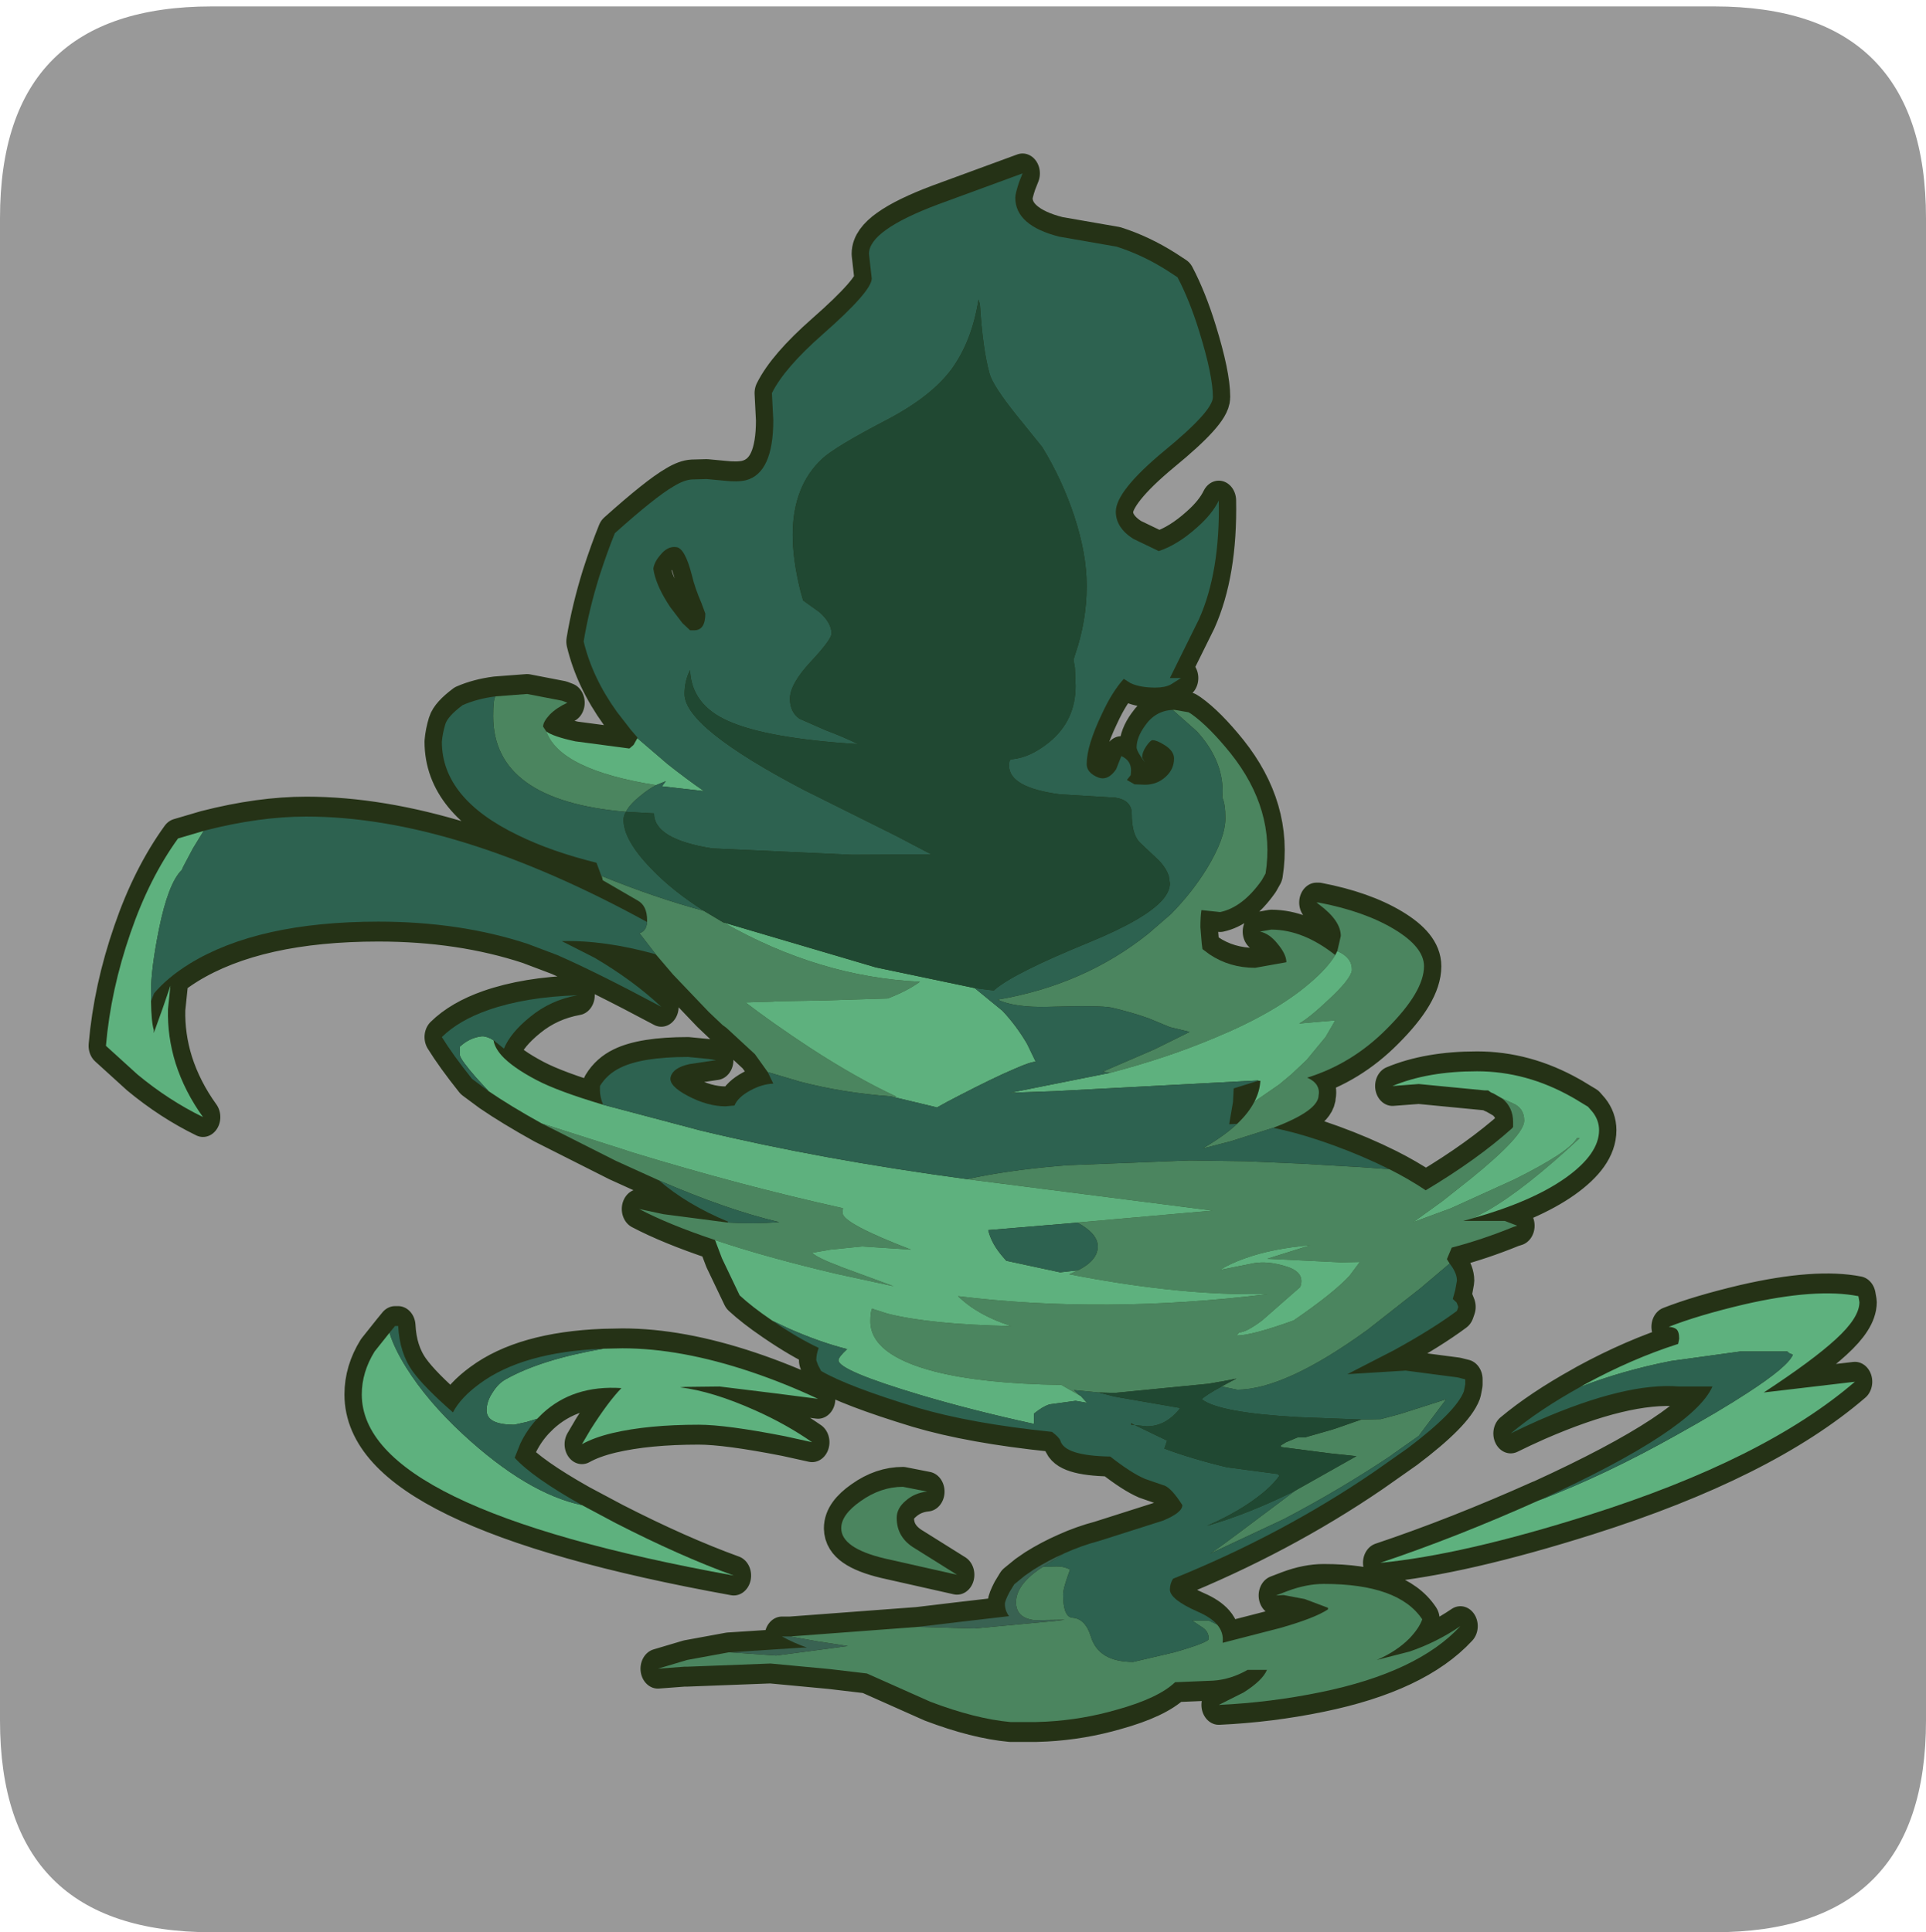 <?xml version="1.0" encoding="UTF-8" standalone="no"?>
<svg xmlns:ffdec="https://www.free-decompiler.com/flash" xmlns:xlink="http://www.w3.org/1999/xlink" ffdec:objectType="frame" height="30.1px" width="30.0px" xmlns="http://www.w3.org/2000/svg">
  <g transform="matrix(1.0, 0.0, 0.0, 1.0, 0.0, 0.0)">
    <use ffdec:characterId="1" height="30.0" transform="matrix(1.0, 0.0, 0.0, 1.0, 0.0, 0.0)" width="30.0" xlink:href="#shape0"/>
    <use ffdec:characterId="5" height="30.0" transform="matrix(1.0, 0.0, 0.0, 1.0, 0.0, 0.1)" width="30.0" xlink:href="#sprite0"/>
  </g>
  <defs>
    <g id="shape0" transform="matrix(1.0, 0.0, 0.0, 1.0, 0.0, 0.0)">
      <path d="M0.0 0.0 L30.0 0.0 30.0 30.0 0.0 30.0 0.0 0.0" fill="#33cc66" fill-opacity="0.0" fill-rule="evenodd" stroke="none"/>
    </g>
    <g id="sprite0" transform="matrix(1.0, 0.0, 0.0, 1.0, 0.0, 0.0)">
      <use ffdec:characterId="2" height="30.0" transform="matrix(1.0, 0.0, 0.0, 1.0, 0.0, 0.0)" width="30.0" xlink:href="#shape1"/>
      <filter id="filter0">
        <feColorMatrix in="SourceGraphic" result="filterResult0" type="matrix" values="0 0 0 0 0.4,0 0 0 0 1.0,0 0 0 0 1.0,0 0 0 1 0"/>
        <feConvolveMatrix divisor="4.0" in="filterResult0" kernelMatrix="1 1 1 1" order="2 2" result="filterResult1"/>
        <feComposite in="SourceGraphic" in2="filterResult1" operator="over" result="filterResult2"/>
      </filter>
      <use ffdec:characterId="4" filter="url(#filter0)" height="199.6" transform="matrix(0.108, 0.0, 0.0, 0.124, 1.38, 2.291)" width="257.9" xlink:href="#sprite1"/>
    </g>
    <g id="shape1" transform="matrix(1.0, 0.0, 0.0, 1.0, 0.0, 0.0)">
      <path d="M26.7 30.0 L3.3 30.0 Q0.0 30.0 0.0 26.7 L0.0 3.3 Q0.0 0.0 3.3 0.0 L26.7 0.0 Q30.0 0.0 30.0 3.3 L30.0 26.7 Q30.0 30.0 26.7 30.0" fill="#999999" fill-rule="evenodd" stroke="none"/>
    </g>
    <g id="sprite1" transform="matrix(1.0, 0.0, 0.0, 1.0, 2.5, 2.5)">
      <use ffdec:characterId="3" height="199.6" transform="matrix(1.0, 0.0, 0.0, 1.0, -2.5, -2.5)" width="257.9" xlink:href="#shape2"/>
    </g>
    <g id="shape2" transform="matrix(1.0, 0.0, 0.0, 1.0, 2.5, 2.5)">
      <path d="M153.85 67.4 L154.15 67.4 156.15 67.7 156.6 67.95 Q159.1 69.5 162.2 72.85 168.7 79.95 167.25 87.95 L166.7 88.8 Q163.95 92.2 160.7 92.8 L158.0 92.55 Q157.85 93.4 157.85 94.7 L158.05 96.8 158.15 97.45 159.15 98.1 Q162.05 99.8 165.75 99.8 L170.25 99.1 Q170.25 98.1 168.95 96.75 167.8 95.5 166.45 95.25 L168.05 95.0 Q172.65 95.0 177.3 98.2 176.15 99.85 173.65 101.7 168.65 105.45 159.9 108.6 152.95 111.15 144.8 113.0 L143.75 112.85 151.2 110.05 156.3 107.85 153.45 107.25 150.4 106.15 Q148.0 105.4 145.05 104.8 143.45 104.5 135.8 104.7 131.05 104.8 128.6 103.8 141.1 101.95 150.35 95.5 L153.6 93.05 Q156.65 90.35 158.8 87.3 161.45 83.5 161.45 81.0 161.45 79.2 161.0 78.4 L161.05 77.6 Q161.05 73.65 157.35 70.1 L153.85 67.4 M177.6 97.7 L178.1 95.8 Q178.1 93.9 175.05 91.9 L174.6 91.6 174.9 91.6 Q181.5 92.7 185.8 94.95 190.1 97.2 190.1 99.6 190.1 102.8 184.75 107.45 179.75 111.85 173.25 113.6 174.2 113.95 174.65 114.55 175.05 115.15 174.9 115.8 174.9 117.75 168.35 119.9 L162.2 121.6 158.2 122.5 158.45 122.35 Q161.3 120.9 163.15 119.4 164.8 118.05 165.65 116.6 L169.15 114.5 169.3 114.4 170.95 113.2 173.15 111.4 175.9 108.5 177.3 106.4 172.1 106.8 Q173.55 106.1 176.35 103.8 179.45 101.3 179.7 100.15 L179.7 100.0 Q179.7 98.5 177.6 97.7 M185.1 125.1 Q187.85 126.3 190.35 127.75 197.75 123.9 202.75 120.0 L202.95 119.8 202.95 119.45 202.95 119.2 Q202.95 117.3 201.35 116.2 L202.85 116.8 Q204.55 117.4 204.55 119.0 204.55 120.85 196.9 126.25 L192.7 129.15 188.55 131.75 194.0 130.0 203.1 126.4 Q211.05 122.95 212.15 121.2 L212.55 121.2 Q204.65 127.6 199.35 130.25 L197.2 131.25 195.75 131.6 201.75 131.6 203.55 132.2 203.0 132.35 Q198.5 133.95 194.1 134.95 L193.4 136.4 193.8 136.95 189.6 140.05 182.0 145.25 Q170.05 152.8 163.15 152.8 L160.9 152.4 161.85 151.95 163.05 151.4 161.65 151.65 160.75 151.8 160.65 151.8 159.05 152.05 145.55 153.2 143.15 153.15 139.6 152.85 140.5 153.55 137.8 152.2 Q126.35 152.05 119.45 150.5 110.25 148.4 110.25 144.2 110.25 143.05 110.5 142.6 L110.6 142.65 112.75 143.25 Q118.9 144.6 130.55 144.8 125.7 143.45 122.9 141.05 144.0 143.3 167.5 140.8 L165.25 140.8 Q153.65 140.8 138.95 138.3 L140.2 137.8 Q143.05 136.55 143.05 134.8 143.05 133.2 140.1 131.8 L159.6 130.3 125.5 126.5 124.2 126.35 Q129.95 125.25 137.3 124.7 L138.7 124.6 156.25 124.0 164.4 124.1 172.3 124.4 181.15 124.85 185.1 125.1 M160.25 182.3 Q161.25 183.3 161.05 184.6 L169.3 182.75 Q174.35 181.5 176.25 180.4 L176.25 180.2 172.9 179.1 169.85 178.6 168.75 178.65 170.4 178.1 Q173.15 177.2 175.65 177.2 186.45 177.2 189.85 181.65 189.4 182.75 188.05 184.0 186.2 185.65 183.3 186.75 L188.0 185.7 Q191.9 184.55 195.35 182.5 189.2 188.3 175.2 190.8 167.95 192.1 160.5 192.4 L164.05 190.85 Q166.8 189.35 167.45 188.0 L164.65 188.0 Q162.25 189.2 159.7 189.35 L154.2 189.55 Q151.8 191.55 145.8 193.0 140.85 194.25 135.65 194.5 L134.15 194.55 130.45 194.55 Q125.4 194.15 118.9 192.0 L109.75 188.45 104.4 187.9 95.85 187.2 83.85 187.6 83.4 187.6 79.6 187.85 83.85 186.75 89.8 185.8 90.1 185.8 96.65 186.2 104.45 185.3 107.0 185.0 102.5 184.4 98.7 183.8 117.1 182.6 125.25 182.8 136.9 181.85 138.3 181.7 133.85 181.75 Q131.25 181.45 131.25 179.5 131.25 177.4 134.6 175.35 L135.15 175.05 137.15 175.0 Q138.25 175.0 139.05 175.4 138.05 177.75 138.05 178.5 138.05 181.35 139.4 181.45 141.25 181.55 142.05 183.8 143.15 187.0 148.15 187.0 L154.05 185.8 Q159.05 184.55 159.05 184.1 159.05 183.2 158.2 182.7 L156.65 181.8 159.05 181.8 160.25 182.3 M87.85 134.0 Q81.15 132.05 76.9 130.1 L80.4 130.75 89.65 131.8 Q93.45 132.0 97.1 131.75 89.55 130.2 79.75 126.5 L73.55 124.05 62.85 119.35 74.55 122.6 75.95 123.0 Q91.55 127.15 106.3 130.0 L106.25 130.6 Q106.25 131.9 116.1 135.2 L109.05 134.8 104.5 135.2 101.85 135.6 Q102.6 136.25 105.85 137.3 L105.95 137.35 113.6 139.8 105.4 138.25 Q95.15 136.15 87.85 134.0 M95.45 112.9 L93.6 110.65 89.5 107.35 88.95 107.0 86.95 105.35 81.8 100.65 79.3 98.1 76.95 95.45 Q77.95 95.2 78.05 94.05 L78.05 93.8 Q78.05 92.0 76.7 91.35 L71.65 88.8 71.55 88.4 71.45 88.25 Q79.2 91.0 86.25 92.65 L88.75 93.95 89.05 94.1 Q102.85 100.95 117.4 101.55 115.6 102.7 112.75 103.65 L103.55 103.9 96.9 104.0 96.1 104.05 92.3 104.15 92.25 104.15 Q96.15 106.75 101.55 109.85 108.35 113.7 114.05 116.0 L113.2 115.95 Q106.25 115.5 100.1 114.1 L95.45 112.9 M56.2 65.7 L60.75 65.4 65.8 66.25 66.55 66.5 Q64.95 67.15 64.0 68.0 63.05 68.9 63.05 69.5 L63.5 70.1 Q65.5 74.95 79.35 76.85 78.25 77.35 77.15 78.15 75.55 79.25 75.0 80.2 55.85 78.8 55.85 68.2 55.85 66.1 56.15 65.75 L56.2 65.7 M163.45 145.6 L163.05 146.0 Q165.25 146.0 171.3 144.1 177.0 140.7 179.35 138.5 L180.85 136.75 178.15 136.8 167.5 136.35 173.7 134.65 Q168.25 135.05 164.25 136.3 162.15 136.95 160.7 137.75 L165.6 136.9 Q167.7 136.6 170.35 137.35 173.0 138.1 172.25 139.9 L166.75 144.1 Q164.45 145.6 163.45 145.6 M181.05 156.55 L183.85 156.5 186.65 155.85 193.3 154.0 189.6 158.3 189.35 158.6 185.6 160.9 185.3 161.1 Q178.0 165.35 169.9 169.05 L159.25 173.4 Q160.2 172.9 166.75 168.6 L171.5 165.5 172.1 165.2 180.35 161.15 176.55 160.8 169.45 160.0 169.45 159.8 170.2 159.4 171.85 158.8 172.9 158.8 176.9 157.8 177.6 157.6 181.05 156.55 M106.05 170.2 Q106.05 168.5 108.85 166.8 111.75 165.0 114.95 165.0 L118.45 165.6 Q116.65 165.75 115.35 166.75 114.05 167.7 114.05 168.9 114.05 171.4 116.7 172.75 L122.75 176.05 112.3 174.0 Q106.05 172.7 106.05 170.2" fill="#4b855f" fill-rule="evenodd" stroke="none"/>
      <path d="M177.3 98.2 L177.6 97.7 Q179.7 98.5 179.7 100.0 L179.7 100.15 Q179.45 101.3 176.35 103.8 173.55 106.1 172.1 106.8 L177.3 106.4 175.9 108.5 173.15 111.4 170.95 113.2 169.3 114.4 169.15 114.5 165.65 116.6 Q166.4 115.35 166.5 114.0 L166.25 114.0 166.15 113.95 136.8 115.3 130.4 115.5 144.8 113.0 Q152.95 111.15 159.9 108.6 168.65 105.45 173.65 101.7 176.15 99.85 177.3 98.2 M201.35 116.2 L200.15 115.6 199.75 115.45 199.35 115.2 198.85 115.2 189.35 114.4 185.55 114.65 Q190.65 112.8 197.75 112.8 204.85 112.8 211.45 116.05 L211.85 116.25 212.7 116.7 213.75 117.25 214.4 117.9 Q215.35 118.95 215.35 120.2 215.35 123.2 210.5 126.2 205.7 129.15 197.2 131.25 L199.35 130.25 Q204.65 127.6 212.55 121.2 L212.15 121.2 Q211.05 122.95 203.1 126.4 L194.0 130.0 188.55 131.75 192.7 129.15 196.9 126.25 Q204.55 120.85 204.55 119.0 204.55 117.4 202.85 116.8 L201.35 116.2 M96.15 144.15 L95.9 144.0 Q93.2 142.4 91.4 140.95 L88.85 136.3 87.85 134.0 Q95.15 136.15 105.4 138.25 L113.6 139.8 105.95 137.35 105.85 137.3 Q102.6 136.25 101.85 135.6 L104.5 135.2 109.05 134.8 116.1 135.2 Q106.25 131.9 106.25 130.6 L106.3 130.0 Q91.55 127.15 75.95 123.0 L74.55 122.6 62.85 119.35 Q58.3 117.15 55.2 115.3 L53.4 113.6 Q51.2 111.4 51.05 110.8 L51.05 109.7 Q52.5 108.55 54.25 108.4 55.0 108.4 55.9 108.9 56.05 109.8 57.05 110.8 58.6 112.3 62.1 113.9 65.15 115.3 71.7 117.0 L85.8 120.25 Q103.25 123.9 124.2 126.35 L125.5 126.5 159.6 130.3 140.1 131.8 139.6 131.85 127.25 132.75 Q127.7 134.5 129.55 136.3 L129.85 136.6 137.6 138.05 137.65 138.05 140.2 137.8 138.95 138.3 Q153.65 140.8 165.25 140.8 L167.5 140.8 Q144.0 143.3 122.9 141.05 125.7 143.45 130.55 144.8 118.9 144.6 112.75 143.25 L110.6 142.65 110.5 142.6 Q110.25 143.05 110.25 144.2 110.25 148.4 119.45 150.5 126.35 152.05 137.8 152.2 L140.5 153.55 140.55 153.55 141.5 154.45 139.85 154.2 136.05 154.65 Q135.05 154.95 133.85 155.8 L133.85 157.1 Q124.95 155.4 117.6 153.5 105.65 150.4 105.65 149.1 105.65 148.7 106.9 147.7 103.0 146.85 98.45 145.1 L96.15 144.15 M6.5 104.0 Q6.55 106.6 6.9 107.6 L6.9 108.0 8.2 104.85 9.3 102.05 8.95 105.0 Q8.85 108.45 10.05 111.8 11.35 115.35 14.0 118.55 9.05 116.45 4.55 113.2 L0.0 109.6 Q0.7 102.55 3.55 95.4 6.25 88.55 10.4 83.55 L14.1 82.6 12.55 84.8 11.15 87.1 10.95 87.5 Q9.0 89.15 7.65 94.95 6.5 99.95 6.5 102.8 L6.5 103.5 6.5 104.0 M63.5 70.1 Q64.5 70.75 67.7 71.35 L75.5 72.25 76.1 71.8 76.65 70.95 81.0 74.2 Q83.75 76.1 86.25 77.6 L80.2 77.0 80.75 76.35 79.35 76.85 Q65.5 74.95 63.5 70.1 M212.65 152.45 L213.25 152.15 Q220.1 148.9 226.75 147.05 L226.9 146.4 Q226.9 145.5 226.5 145.2 226.15 144.95 225.4 144.9 229.65 143.45 236.2 142.1 246.65 140.0 252.75 141.05 L252.9 141.8 Q252.9 143.75 249.5 146.45 246.2 149.1 239.1 153.15 L252.25 151.8 Q239.25 161.55 213.85 168.55 195.7 173.55 183.8 174.55 194.75 171.35 206.55 166.75 L206.85 166.65 Q216.4 163.45 226.5 158.5 232.8 155.45 236.75 153.2 242.6 149.9 243.3 148.4 L242.75 148.2 242.5 148.0 235.7 148.0 225.7 149.2 Q218.7 150.4 212.65 152.45 M163.45 145.6 Q164.45 145.6 166.75 144.1 L172.25 139.9 Q173.0 138.1 170.35 137.35 167.7 136.6 165.6 136.9 L160.7 137.75 Q162.15 136.95 164.25 136.3 168.25 135.05 173.7 134.65 L167.5 136.35 178.15 136.8 180.85 136.75 179.35 138.5 Q177.0 140.7 171.3 144.1 165.25 146.0 163.05 146.0 L163.45 145.6 M125.3 102.35 L129.3 105.2 Q131.3 107.05 132.85 109.35 L134.1 111.6 Q133.35 111.6 130.9 112.55 128.05 113.6 122.95 115.9 121.25 116.65 119.85 117.35 L119.45 117.25 113.2 115.95 114.05 116.0 Q108.35 113.7 101.55 109.85 96.15 106.75 92.25 104.15 L92.3 104.15 96.1 104.05 96.9 104.0 103.55 103.9 112.75 103.65 Q115.6 102.7 117.4 101.55 102.85 100.95 89.05 94.1 L111.05 99.75 125.3 102.35 M40.9 145.65 Q41.55 147.55 43.3 150.0 46.35 154.25 51.5 158.4 60.75 165.85 68.65 167.3 L73.5 169.55 Q82.8 173.7 90.55 176.15 36.9 167.7 36.9 153.4 36.9 150.6 38.75 148.0 L40.9 145.65 M62.2 156.45 L60.7 156.85 58.9 157.2 Q54.9 157.2 54.9 155.4 54.9 154.25 55.8 153.1 56.6 152.0 57.65 151.5 62.75 149.0 71.75 147.65 L74.5 147.6 Q82.9 147.6 93.0 150.55 97.95 152.0 102.7 153.95 L96.45 153.25 88.5 152.4 83.55 152.45 82.8 152.5 Q87.5 153.0 93.65 155.4 98.15 157.15 101.85 159.4 L97.95 158.65 Q89.45 157.2 85.5 157.2 78.15 157.2 73.05 158.25 70.4 158.8 68.65 159.65 L69.9 157.8 Q72.45 154.3 74.35 152.6 67.4 152.2 62.95 155.8 L62.2 156.45" fill="#5eb17e" fill-rule="evenodd" stroke="none"/>
      <path d="M168.35 119.9 L169.9 120.2 Q173.1 120.85 177.05 122.1 181.3 123.45 185.1 125.1 L181.15 124.85 172.3 124.4 164.4 124.1 156.25 124.0 138.7 124.6 137.3 124.7 Q129.95 125.25 124.2 126.35 103.25 123.9 85.8 120.25 L71.7 117.0 Q71.25 116.0 71.25 115.2 L71.25 114.65 Q72.3 113.15 74.2 112.35 77.35 111.0 83.95 111.0 L86.9 111.25 88.0 111.4 84.15 111.9 Q81.8 112.35 81.45 113.5 81.1 114.6 83.95 115.9 86.8 117.2 89.35 117.2 L90.65 117.1 Q91.15 116.05 92.95 115.2 94.65 114.4 96.25 114.35 L95.45 112.9 100.1 114.1 Q106.25 115.5 113.2 115.95 L119.45 117.25 119.85 117.35 Q121.25 116.65 122.95 115.9 128.05 113.6 130.9 112.55 133.35 111.6 134.1 111.6 L132.85 109.35 Q131.3 107.05 129.3 105.2 L125.3 102.35 128.05 102.65 128.25 102.5 Q131.0 100.45 141.8 96.6 150.05 93.65 152.45 91.2 153.45 90.15 153.45 89.2 L153.3 88.3 Q152.95 87.3 151.85 86.3 L149.05 84.0 Q147.95 82.95 147.95 80.45 147.95 78.7 145.45 78.4 L145.1 78.4 137.55 78.0 Q130.25 77.15 130.25 74.4 130.25 73.8 130.45 73.65 L130.65 73.6 Q133.3 73.4 136.05 71.45 139.85 68.75 139.85 64.4 L139.75 62.1 139.55 61.1 139.8 60.4 Q141.45 56.2 141.45 51.8 141.45 47.8 139.65 43.05 137.95 38.55 135.05 34.4 L131.25 30.3 Q127.95 26.7 127.45 25.2 126.45 22.1 126.05 16.45 L125.85 15.85 Q124.9 21.05 122.0 24.55 119.1 28.0 112.65 30.95 105.15 34.35 103.3 35.85 99.05 39.3 99.05 45.4 99.05 48.5 100.15 52.4 L100.55 53.65 102.95 55.15 Q104.65 56.5 104.65 57.8 104.65 58.55 101.65 61.35 98.65 64.15 98.65 66.0 98.65 67.65 100.0 68.5 L103.8 69.95 Q106.25 70.75 108.5 71.7 95.45 71.0 89.75 68.8 84.45 66.75 84.25 62.4 83.45 63.75 83.45 65.4 83.45 69.6 100.65 77.45 L113.9 83.2 119.05 85.55 107.65 85.6 87.45 84.8 Q79.05 83.65 79.05 80.4 L75.0 80.2 Q75.55 79.25 77.15 78.15 78.25 77.35 79.35 76.85 L80.75 76.35 80.2 77.0 86.25 77.6 Q83.75 76.1 81.0 74.2 L76.65 70.95 76.65 70.85 75.75 69.95 73.7 67.65 Q70.15 63.35 68.9 58.8 69.65 54.85 71.15 50.65 72.3 47.55 73.4 45.2 79.3 40.6 81.9 39.3 83.4 38.5 84.55 38.45 L86.65 38.4 89.1 38.6 Q91.1 38.8 92.3 38.55 96.25 37.65 96.25 31.0 L96.05 27.6 Q97.85 24.45 103.4 20.2 110.45 14.8 110.45 13.2 L110.05 10.1 Q110.05 7.15 120.0 3.9 L132.2 0.0 131.7 1.1 Q131.15 2.55 131.15 3.05 131.15 6.55 137.5 7.95 L145.75 9.2 Q149.55 10.25 153.15 12.25 L154.55 13.05 Q156.3 15.95 157.7 19.9 159.65 25.4 159.65 28.1 159.65 29.85 152.65 34.85 145.65 39.9 145.65 42.5 145.65 44.5 148.15 45.9 L151.85 47.45 Q154.6 46.65 157.4 44.45 159.55 42.8 160.5 41.1 160.7 50.05 157.65 56.0 L153.45 63.4 155.05 63.4 153.6 64.2 Q152.75 64.6 151.35 64.6 149.2 64.6 147.8 64.05 L146.8 63.5 Q145.1 65.15 143.65 67.9 141.45 71.9 141.45 74.2 141.45 75.05 142.45 75.6 143.2 76.0 143.75 76.0 144.8 76.0 145.7 74.85 L146.45 73.2 Q147.85 73.75 147.85 75.0 L147.8 75.6 147.25 76.2 148.35 76.75 149.85 76.8 Q151.6 76.8 152.85 75.8 154.05 74.85 154.05 73.5 154.05 72.55 152.65 71.8 151.55 71.2 150.95 71.2 150.65 71.2 150.05 71.95 149.45 72.7 149.45 73.4 L149.85 74.0 Q148.65 72.6 148.65 72.1 148.65 70.85 149.85 69.4 151.35 67.5 153.85 67.4 L157.35 70.1 Q161.05 73.65 161.05 77.6 L161.0 78.4 Q161.45 79.2 161.45 81.0 161.45 83.5 158.8 87.3 156.65 90.35 153.6 93.05 L150.35 95.5 Q141.1 101.95 128.6 103.8 131.05 104.8 135.8 104.7 143.45 104.5 145.05 104.8 148.0 105.4 150.4 106.15 L153.45 107.25 156.3 107.85 151.2 110.05 143.75 112.85 144.8 113.0 130.4 115.5 136.8 115.3 166.15 113.95 166.25 114.0 166.15 114.0 162.65 114.95 162.55 116.65 162.0 119.45 163.15 119.4 Q161.3 120.9 158.45 122.35 L158.2 122.5 162.2 121.6 168.35 119.9 M193.8 136.95 L194.05 137.25 Q194.85 138.25 194.85 139.1 L194.6 140.3 194.25 141.4 194.8 141.85 195.05 142.4 194.85 142.9 Q191.3 145.2 185.75 147.85 L179.05 150.85 187.45 150.4 194.9 151.25 196.05 151.5 196.05 152.1 195.85 153.0 Q194.75 155.55 187.75 160.15 L182.85 163.15 Q169.65 171.0 153.9 176.55 153.45 177.2 153.45 177.9 153.45 179.15 157.5 180.7 159.35 181.4 160.25 182.3 L159.05 181.8 156.65 181.8 158.2 182.7 Q159.05 183.2 159.05 184.1 159.05 184.55 154.05 185.8 L148.15 187.0 Q143.15 187.0 142.05 183.8 141.25 181.55 139.4 181.45 138.05 181.35 138.05 178.5 138.05 177.75 139.05 175.4 138.25 175.0 137.15 175.0 L135.15 175.05 138.25 173.35 Q140.65 172.4 143.25 171.8 L152.45 169.25 Q155.25 168.25 155.25 167.3 153.75 165.25 152.7 164.85 L152.5 164.8 149.85 164.0 Q147.85 163.25 144.85 161.2 138.25 161.1 137.65 159.2 137.5 158.8 136.45 158.1 124.75 157.05 117.0 155.05 107.0 152.4 103.15 150.45 L102.7 149.7 102.45 149.1 Q102.45 148.35 102.8 147.55 99.85 146.35 96.15 144.15 L98.45 145.1 Q103.0 146.85 106.9 147.7 105.65 148.7 105.65 149.1 105.65 150.4 117.6 153.5 124.95 155.4 133.85 157.1 L133.85 155.8 Q135.05 154.95 136.05 154.65 L139.85 154.2 141.5 154.45 140.55 153.55 140.5 153.55 139.6 152.85 143.15 153.15 145.4 153.65 146.35 153.8 154.95 155.1 Q152.9 157.4 150.15 157.4 L148.4 157.25 153.05 159.2 152.65 160.2 Q156.85 161.55 161.7 162.55 L169.05 163.4 169.1 163.5 169.25 163.6 Q167.8 165.4 164.35 167.35 161.85 168.75 158.8 169.9 164.8 168.4 171.5 165.5 L166.75 168.6 Q160.2 172.9 159.25 173.4 L169.9 169.05 Q178.0 165.35 185.3 161.1 L185.6 160.9 189.35 158.6 189.6 158.3 193.3 154.0 186.65 155.85 183.85 156.5 181.05 156.55 172.0 156.25 Q160.55 155.7 158.05 154.0 158.5 153.55 160.9 152.4 L163.15 152.8 Q170.05 152.8 182.0 145.25 L189.6 140.05 193.8 136.95 M89.65 131.8 L89.75 131.7 Q83.8 129.55 79.75 126.5 89.55 130.2 97.1 131.75 93.45 132.0 89.65 131.8 M55.2 115.3 L52.8 113.75 Q50.05 110.75 48.45 108.5 50.9 106.4 55.15 105.1 60.6 103.45 68.0 103.25 64.15 103.85 61.2 105.95 58.35 107.95 57.4 109.95 L55.9 108.9 Q55.0 108.4 54.25 108.4 52.5 108.55 51.05 109.7 L51.05 110.8 Q51.2 111.4 53.4 113.6 L55.2 115.3 M79.3 98.1 Q71.85 96.3 65.75 96.45 L70.5 98.55 Q76.05 101.4 80.1 104.7 70.75 100.35 65.1 98.2 L61.3 96.95 60.85 96.8 Q51.1 94.0 39.3 94.0 21.95 94.0 12.05 99.3 8.9 101.0 6.95 103.0 L6.5 104.0 6.5 103.5 6.5 102.8 Q6.5 99.95 7.65 94.95 9.0 89.15 10.95 87.5 L11.15 87.1 12.55 84.8 14.1 82.6 14.3 82.55 Q22.15 80.8 28.9 80.8 50.3 80.8 78.05 94.05 77.95 95.2 76.95 95.45 L79.3 98.1 M71.45 88.25 L70.75 86.6 Q64.25 85.2 59.45 83.15 48.45 78.55 48.45 71.4 48.55 70.35 48.95 69.2 49.3 68.2 51.45 66.8 53.55 66.0 56.2 65.7 L56.15 65.75 Q55.85 66.1 55.85 68.2 55.85 78.8 75.0 80.2 74.65 80.7 74.65 81.2 74.65 83.75 78.6 87.3 81.65 90.1 86.25 92.65 79.2 91.0 71.45 88.25 M206.85 166.65 Q228.95 157.85 231.7 152.4 L226.9 152.4 Q219.3 151.85 206.65 156.65 204.45 157.5 202.6 158.3 206.65 155.35 212.65 152.45 218.7 150.4 225.7 149.2 L235.7 148.0 242.5 148.0 242.75 148.2 243.3 148.4 Q242.6 149.9 236.75 153.2 232.8 155.45 226.5 158.5 216.4 163.45 206.85 166.65 M148.4 157.25 L147.85 157.0 147.85 157.2 148.4 157.25 M84.85 57.4 Q86.45 57.4 86.45 55.3 L85.9 54.0 Q84.95 52.1 84.5 50.45 83.5 47.05 82.25 46.95 81.0 46.8 79.95 47.95 79.1 48.8 78.95 49.65 L79.05 50.15 Q79.55 52.1 81.4 54.5 L83.15 56.5 84.25 57.4 84.85 57.4 M40.9 145.65 L41.7 144.8 42.15 144.8 Q42.35 148.2 44.25 150.5 45.85 152.45 50.05 155.65 51.15 153.8 53.9 152.05 60.1 148.05 71.75 147.65 62.75 149.0 57.65 151.5 56.6 152.0 55.8 153.1 54.9 154.25 54.9 155.4 54.9 157.2 58.9 157.2 L60.7 156.85 62.2 156.45 Q60.7 157.85 59.75 159.6 L58.95 161.35 Q61.5 163.8 68.65 167.3 60.75 165.85 51.5 158.4 46.35 154.25 43.3 150.0 41.55 147.55 40.9 145.65 M140.2 137.8 L137.65 138.05 137.6 138.05 129.85 136.6 129.55 136.3 Q127.7 134.5 127.25 132.75 L139.6 131.85 140.1 131.8 Q143.05 133.2 143.05 134.8 143.05 136.55 140.2 137.8" fill="#2d6250" fill-rule="evenodd" stroke="none"/>
      <path d="M143.15 153.15 L145.55 153.2 159.05 152.05 160.65 151.8 160.75 151.8 161.65 151.65 163.05 151.4 161.85 151.95 160.9 152.4 Q158.5 153.55 158.05 154.0 160.55 155.7 172.0 156.25 L181.05 156.55 177.6 157.6 176.9 157.8 172.9 158.8 171.85 158.8 170.2 159.4 169.45 159.8 169.45 160.0 176.55 160.8 180.35 161.15 172.1 165.2 171.5 165.5 Q164.8 168.4 158.8 169.9 161.85 168.75 164.35 167.35 167.8 165.4 169.25 163.6 L169.1 163.5 169.05 163.4 161.7 162.55 Q156.85 161.55 152.65 160.2 L153.05 159.2 148.4 157.25 150.15 157.4 Q152.9 157.4 154.95 155.1 L146.35 153.8 145.4 153.65 143.15 153.15 M75.0 80.2 L79.05 80.4 Q79.05 83.65 87.45 84.8 L107.65 85.6 119.05 85.55 113.9 83.2 100.65 77.45 Q83.45 69.6 83.45 65.4 83.45 63.75 84.25 62.4 84.45 66.75 89.75 68.8 95.45 71.0 108.5 71.7 106.25 70.75 103.8 69.95 L100.0 68.5 Q98.65 67.65 98.65 66.0 98.65 64.15 101.65 61.35 104.65 58.55 104.65 57.8 104.65 56.5 102.95 55.15 L100.55 53.65 100.15 52.4 Q99.05 48.5 99.05 45.4 99.05 39.3 103.3 35.85 105.15 34.35 112.65 30.95 119.1 28.0 122.0 24.55 124.9 21.05 125.85 15.85 L126.05 16.45 Q126.45 22.1 127.45 25.2 127.95 26.7 131.25 30.3 L135.05 34.4 Q137.95 38.55 139.65 43.05 141.45 47.8 141.45 51.8 141.45 56.2 139.8 60.4 L139.55 61.1 139.75 62.1 139.85 64.4 Q139.85 68.75 136.05 71.45 133.3 73.4 130.65 73.6 L130.45 73.65 Q130.25 73.8 130.25 74.4 130.25 77.15 137.55 78.0 L145.1 78.4 145.45 78.4 Q147.95 78.7 147.95 80.45 147.95 82.95 149.05 84.0 L151.85 86.3 Q152.95 87.3 153.3 88.3 L153.45 89.2 Q153.45 90.15 152.45 91.2 150.05 93.65 141.8 96.6 131.0 100.45 128.25 102.5 L128.05 102.65 125.3 102.35 111.05 99.75 89.05 94.1 88.75 93.95 86.25 92.65 Q81.65 90.1 78.6 87.3 74.65 83.75 74.65 81.2 74.65 80.7 75.0 80.2" fill="#204832" fill-rule="evenodd" stroke="none"/>
      <path d="M89.8 185.8 L100.45 185.2 101.1 185.2 Q99.15 184.6 97.5 183.8 L97.85 183.8 98.7 183.8 102.5 184.4 107.0 185.0 104.45 185.3 96.65 186.2 90.1 185.8 89.8 185.8 M117.1 182.6 L122.85 182.0 130.25 181.25 Q129.65 180.55 129.65 179.7 129.65 179.35 130.3 178.25 L131.0 177.25 132.55 176.15 133.8 175.4 Q135.9 174.25 138.25 173.35 L135.15 175.05 134.6 175.35 Q131.25 177.4 131.25 179.5 131.25 181.45 133.85 181.75 L138.3 181.7 136.9 181.85 125.25 182.8 117.1 182.6" fill="#396252" fill-rule="evenodd" stroke="none"/>
      <path d="M153.85 67.4 L154.15 67.4 156.15 67.7 156.6 67.95 Q159.1 69.5 162.2 72.85 168.7 79.95 167.25 87.95 L166.7 88.8 Q163.95 92.2 160.7 92.8 L158.0 92.55 Q157.85 93.4 157.85 94.7 L158.05 96.8 158.15 97.45 159.15 98.1 Q162.05 99.8 165.75 99.8 L170.25 99.1 Q170.25 98.1 168.95 96.75 167.8 95.5 166.45 95.25 L168.05 95.0 Q172.65 95.0 177.3 98.2 L177.6 97.7 178.1 95.8 Q178.1 93.9 175.05 91.9 L174.6 91.6 174.9 91.6 Q181.5 92.7 185.8 94.95 190.1 97.2 190.1 99.6 190.1 102.8 184.75 107.45 179.75 111.85 173.25 113.6 174.2 113.95 174.65 114.55 175.05 115.15 174.9 115.8 174.9 117.75 168.35 119.9 L169.9 120.2 Q173.1 120.85 177.05 122.1 181.3 123.45 185.1 125.1 187.85 126.3 190.35 127.75 197.75 123.9 202.75 120.0 L202.95 119.8 202.95 119.45 202.95 119.2 Q202.95 117.3 201.35 116.2 L200.15 115.6 199.75 115.45 199.35 115.2 198.85 115.2 189.35 114.4 185.55 114.65 Q190.65 112.8 197.75 112.8 204.85 112.8 211.45 116.05 L211.85 116.25 212.7 116.7 213.75 117.25 214.4 117.9 Q215.35 118.95 215.35 120.2 215.35 123.2 210.5 126.2 205.7 129.15 197.2 131.25 L195.75 131.6 201.75 131.6 203.55 132.2 203.0 132.35 Q198.5 133.95 194.1 134.95 L193.4 136.4 193.8 136.95 194.05 137.25 Q194.85 138.25 194.85 139.1 L194.6 140.3 194.25 141.4 194.8 141.85 195.05 142.4 194.85 142.9 Q191.3 145.2 185.75 147.85 L179.05 150.85 187.45 150.4 194.9 151.25 196.05 151.5 196.05 152.1 195.85 153.0 Q194.75 155.55 187.75 160.15 L182.85 163.15 Q169.65 171.0 153.9 176.55 153.45 177.2 153.45 177.9 153.45 179.15 157.5 180.7 159.35 181.4 160.25 182.3 161.25 183.3 161.05 184.6 L169.3 182.75 Q174.35 181.5 176.25 180.4 L176.25 180.2 172.9 179.1 169.85 178.6 168.75 178.65 170.4 178.1 Q173.15 177.2 175.65 177.2 186.45 177.2 189.85 181.65 189.4 182.75 188.05 184.0 186.2 185.65 183.3 186.75 L188.0 185.7 Q191.9 184.55 195.35 182.5 189.2 188.3 175.2 190.8 167.95 192.1 160.5 192.4 L164.05 190.85 Q166.8 189.35 167.45 188.0 L164.65 188.0 Q162.25 189.2 159.7 189.35 L154.2 189.55 Q151.8 191.55 145.8 193.0 140.85 194.25 135.65 194.5 L134.15 194.55 130.45 194.55 Q125.4 194.15 118.9 192.0 L109.75 188.45 104.4 187.9 95.85 187.2 83.85 187.6 83.4 187.6 79.6 187.85 83.85 186.75 89.8 185.8 100.45 185.2 101.1 185.2 Q99.15 184.6 97.5 183.8 L97.85 183.8 98.7 183.8 117.1 182.6 122.85 182.0 130.25 181.25 Q129.65 180.55 129.65 179.7 129.65 179.35 130.3 178.25 L131.0 177.25 132.55 176.15 133.8 175.4 Q135.9 174.25 138.25 173.35 140.65 172.4 143.25 171.8 L152.45 169.25 Q155.25 168.25 155.25 167.3 153.75 165.25 152.7 164.85 L152.5 164.8 149.85 164.0 Q147.85 163.25 144.85 161.2 138.25 161.1 137.65 159.2 137.5 158.8 136.45 158.1 124.75 157.05 117.0 155.05 107.0 152.4 103.15 150.45 L102.7 149.7 102.45 149.1 Q102.45 148.35 102.8 147.55 99.85 146.35 96.15 144.15 L95.9 144.0 Q93.2 142.4 91.4 140.95 L88.85 136.3 87.85 134.0 Q81.15 132.05 76.9 130.1 L80.4 130.75 89.65 131.8 89.75 131.7 Q83.8 129.55 79.75 126.5 L73.55 124.05 62.85 119.35 Q58.3 117.15 55.2 115.3 L52.8 113.75 Q50.05 110.75 48.45 108.5 50.9 106.4 55.15 105.1 60.6 103.45 68.0 103.25 64.15 103.85 61.2 105.95 58.35 107.95 57.4 109.95 L55.9 108.9 Q56.05 109.8 57.05 110.8 58.6 112.3 62.1 113.9 65.15 115.3 71.7 117.0 71.25 116.0 71.25 115.2 L71.25 114.65 Q72.3 113.15 74.2 112.35 77.35 111.0 83.95 111.0 L86.9 111.25 88.0 111.4 84.15 111.9 Q81.8 112.35 81.45 113.5 81.1 114.6 83.95 115.9 86.8 117.2 89.35 117.2 L90.65 117.1 Q91.15 116.05 92.95 115.2 94.65 114.4 96.25 114.35 L95.45 112.9 93.6 110.65 89.5 107.35 88.95 107.0 86.95 105.35 81.8 100.65 79.3 98.1 Q71.85 96.3 65.75 96.45 L70.5 98.55 Q76.05 101.4 80.1 104.7 70.75 100.35 65.1 98.2 L61.3 96.95 60.85 96.8 Q51.1 94.0 39.3 94.0 21.95 94.0 12.05 99.3 8.9 101.0 6.95 103.0 L6.5 104.0 Q6.55 106.6 6.9 107.6 L6.9 108.0 8.2 104.85 9.3 102.05 8.95 105.0 Q8.85 108.45 10.05 111.8 11.35 115.35 14.0 118.55 9.05 116.45 4.55 113.2 L0.0 109.6 Q0.7 102.55 3.55 95.4 6.25 88.55 10.4 83.55 L14.1 82.6 14.3 82.55 Q22.15 80.8 28.9 80.8 50.3 80.8 78.05 94.05 L78.05 93.8 Q78.05 92.0 76.7 91.35 L71.65 88.8 71.55 88.4 71.45 88.25 70.75 86.6 Q64.25 85.2 59.45 83.15 48.45 78.55 48.45 71.4 48.55 70.35 48.95 69.2 49.3 68.2 51.45 66.8 53.55 66.0 56.2 65.7 L60.75 65.4 65.8 66.25 66.55 66.5 Q64.95 67.15 64.0 68.0 63.05 68.9 63.05 69.5 L63.5 70.1 Q64.5 70.75 67.7 71.35 L75.5 72.25 76.1 71.8 76.65 70.95 76.65 70.85 75.75 69.95 73.7 67.65 Q70.15 63.35 68.9 58.8 69.65 54.85 71.15 50.65 72.3 47.55 73.4 45.2 79.3 40.6 81.9 39.3 83.4 38.5 84.55 38.45 L86.65 38.4 89.1 38.6 Q91.1 38.8 92.3 38.55 96.25 37.65 96.25 31.0 L96.05 27.6 Q97.85 24.45 103.4 20.2 110.45 14.8 110.45 13.2 L110.05 10.1 Q110.05 7.15 120.0 3.9 L132.2 0.0 131.7 1.1 Q131.15 2.55 131.15 3.05 131.15 6.55 137.5 7.95 L145.75 9.2 Q149.55 10.25 153.15 12.25 L154.55 13.05 Q156.3 15.95 157.7 19.9 159.65 25.4 159.65 28.1 159.65 29.85 152.65 34.85 145.65 39.9 145.65 42.5 145.65 44.5 148.15 45.9 L151.85 47.45 Q154.6 46.65 157.4 44.45 159.55 42.8 160.5 41.1 160.7 50.05 157.65 56.0 L153.45 63.4 155.05 63.4 153.6 64.2 Q152.75 64.6 151.35 64.6 149.2 64.6 147.8 64.05 L146.8 63.5 Q145.1 65.15 143.65 67.9 141.45 71.9 141.45 74.2 141.45 75.05 142.45 75.6 143.2 76.0 143.75 76.0 144.8 76.0 145.7 74.85 L146.45 73.2 Q147.85 73.75 147.85 75.0 L147.8 75.6 147.25 76.2 148.35 76.75 149.85 76.8 Q151.6 76.8 152.85 75.8 154.05 74.85 154.05 73.5 154.05 72.55 152.65 71.8 151.55 71.2 150.95 71.2 150.65 71.2 150.05 71.95 149.45 72.7 149.45 73.4 L149.85 74.0 Q148.65 72.6 148.65 72.1 148.65 70.85 149.85 69.4 151.35 67.5 153.85 67.4 L157.35 70.1 Q161.05 73.65 161.05 77.6 L161.0 78.4 Q161.45 79.2 161.45 81.0 161.45 83.5 158.8 87.3 156.65 90.35 153.6 93.05 L150.35 95.5 Q141.1 101.95 128.6 103.8 131.05 104.8 135.8 104.7 143.45 104.5 145.05 104.8 148.0 105.4 150.4 106.15 L153.45 107.25 156.3 107.85 151.2 110.05 143.75 112.85 144.8 113.0 Q152.95 111.15 159.9 108.6 168.65 105.45 173.65 101.7 176.15 99.85 177.3 98.2 M201.35 116.2 L202.85 116.8 Q204.55 117.4 204.55 119.0 204.55 120.85 196.9 126.25 L192.7 129.15 188.55 131.75 194.0 130.0 203.1 126.4 Q211.05 122.95 212.15 121.2 L212.55 121.2 Q204.65 127.6 199.35 130.25 L197.2 131.25 M212.65 152.45 L213.25 152.15 Q220.1 148.9 226.75 147.05 L226.9 146.4 Q226.9 145.5 226.5 145.2 226.15 144.95 225.4 144.9 229.65 143.45 236.2 142.1 246.65 140.0 252.75 141.05 L252.9 141.8 Q252.9 143.75 249.5 146.45 246.2 149.1 239.1 153.15 L252.25 151.8 Q239.25 161.55 213.85 168.55 195.7 173.55 183.8 174.55 194.75 171.35 206.55 166.75 L206.85 166.65 Q228.95 157.85 231.7 152.4 L226.9 152.4 Q219.3 151.85 206.65 156.65 204.45 157.5 202.6 158.3 206.65 155.35 212.65 152.45 218.7 150.4 225.7 149.2 L235.7 148.0 242.5 148.0 242.75 148.2 243.3 148.4 Q242.6 149.9 236.75 153.2 232.8 155.45 226.5 158.5 216.4 163.45 206.85 166.65 M177.6 97.7 Q179.7 98.5 179.7 100.0 L179.7 100.15 Q179.45 101.3 176.35 103.8 173.55 106.1 172.1 106.8 L177.3 106.4 175.9 108.5 173.15 111.4 170.95 113.2 169.3 114.4 169.15 114.5 165.65 116.6 Q164.8 118.05 163.15 119.4 161.3 120.9 158.45 122.35 L158.2 122.5 162.2 121.6 168.35 119.9 M144.8 113.0 L130.4 115.5 136.8 115.3 166.15 113.95 166.25 114.0 166.5 114.0 Q166.4 115.35 165.65 116.6 M166.25 114.0 L166.15 114.0 162.65 114.95 162.55 116.65 162.0 119.45 163.15 119.4 M124.2 126.35 Q129.95 125.25 137.3 124.7 L138.7 124.6 156.25 124.0 164.4 124.1 172.3 124.4 181.15 124.85 185.1 125.1 M140.2 137.8 L138.95 138.3 Q153.65 140.8 165.25 140.8 L167.5 140.8 Q144.0 143.3 122.9 141.05 125.7 143.45 130.55 144.8 118.9 144.6 112.75 143.25 L110.6 142.65 110.5 142.6 Q110.25 143.05 110.25 144.2 110.25 148.4 119.45 150.5 126.35 152.05 137.8 152.2 L140.5 153.55 139.6 152.85 143.15 153.15 145.55 153.2 159.05 152.05 160.65 151.8 160.75 151.8 161.65 151.65 163.05 151.4 161.85 151.95 160.9 152.4 163.15 152.8 Q170.05 152.8 182.0 145.25 L189.6 140.05 193.8 136.95 M163.45 145.6 Q164.45 145.6 166.75 144.1 L172.25 139.9 Q173.0 138.1 170.35 137.35 167.7 136.6 165.6 136.9 L160.7 137.75 Q162.15 136.95 164.25 136.3 168.25 135.05 173.7 134.65 L167.5 136.35 178.15 136.8 180.85 136.75 179.35 138.5 Q177.0 140.7 171.3 144.1 165.25 146.0 163.05 146.0 L163.45 145.6 M181.05 156.55 L183.85 156.5 186.65 155.85 193.3 154.0 189.6 158.3 189.35 158.6 185.6 160.9 185.3 161.1 Q178.0 165.35 169.9 169.05 L159.25 173.4 Q160.2 172.9 166.75 168.6 L171.5 165.5 Q164.8 168.4 158.8 169.9 161.85 168.75 164.35 167.35 167.8 165.4 169.25 163.6 L169.1 163.5 169.05 163.4 161.7 162.55 Q156.85 161.55 152.65 160.2 L153.05 159.2 148.4 157.25 147.85 157.2 147.85 157.0 148.4 157.25 150.15 157.4 Q152.9 157.4 154.95 155.1 L146.35 153.8 145.4 153.65 143.15 153.15 M171.5 165.5 L172.1 165.2 180.35 161.15 176.55 160.8 169.45 160.0 169.45 159.8 170.2 159.4 171.85 158.8 172.9 158.8 176.9 157.8 177.6 157.6 181.05 156.55 172.0 156.25 Q160.55 155.7 158.05 154.0 158.5 153.55 160.9 152.4 M75.0 80.2 L79.05 80.4 Q79.05 83.65 87.45 84.8 L107.65 85.6 119.05 85.55 113.9 83.2 100.65 77.45 Q83.45 69.6 83.45 65.4 83.45 63.75 84.25 62.4 84.45 66.75 89.75 68.8 95.45 71.0 108.5 71.7 106.25 70.75 103.8 69.95 L100.0 68.5 Q98.65 67.65 98.65 66.0 98.65 64.15 101.65 61.35 104.65 58.55 104.65 57.8 104.65 56.5 102.95 55.15 L100.55 53.65 100.15 52.4 Q99.05 48.5 99.05 45.4 99.05 39.3 103.3 35.85 105.15 34.35 112.65 30.95 119.1 28.0 122.0 24.55 124.9 21.05 125.85 15.85 L126.05 16.45 Q126.45 22.1 127.45 25.2 127.95 26.7 131.25 30.3 L135.05 34.4 Q137.95 38.55 139.65 43.05 141.45 47.8 141.45 51.8 141.45 56.2 139.8 60.4 L139.55 61.1 139.75 62.1 139.85 64.4 Q139.85 68.75 136.05 71.45 133.3 73.4 130.65 73.6 L130.45 73.65 Q130.25 73.8 130.25 74.4 130.25 77.15 137.55 78.0 L145.1 78.4 145.45 78.4 Q147.95 78.7 147.95 80.45 147.95 82.95 149.05 84.0 L151.85 86.3 Q152.95 87.3 153.3 88.3 L153.45 89.2 Q153.45 90.15 152.45 91.2 150.05 93.65 141.8 96.6 131.0 100.45 128.25 102.5 L128.05 102.65 125.3 102.35 129.3 105.2 Q131.3 107.05 132.85 109.35 L134.1 111.6 Q133.35 111.6 130.9 112.55 128.05 113.6 122.95 115.9 121.25 116.65 119.85 117.35 L119.45 117.25 113.2 115.95 Q106.25 115.5 100.1 114.1 L95.45 112.9 M84.85 57.4 L84.25 57.4 83.15 56.5 81.4 54.5 Q79.55 52.1 79.05 50.15 L78.95 49.65 Q79.1 48.8 79.95 47.95 81.0 46.8 82.25 46.95 83.5 47.05 84.5 50.45 84.95 52.1 85.9 54.0 L86.45 55.3 Q86.45 57.4 84.85 57.4 M86.25 92.65 L88.75 93.95 89.05 94.1 111.05 99.75 125.3 102.35 M76.65 70.95 L81.0 74.2 Q83.75 76.1 86.25 77.6 L80.2 77.0 80.75 76.35 79.35 76.85 Q78.25 77.35 77.15 78.15 75.55 79.25 75.0 80.2 55.85 78.8 55.85 68.2 55.85 66.1 56.15 65.75 L56.2 65.7 M14.1 82.6 L12.55 84.8 11.15 87.1 10.95 87.5 Q9.0 89.15 7.65 94.95 6.5 99.95 6.5 102.8 L6.5 103.5 6.5 104.0 M75.0 80.2 Q74.65 80.7 74.65 81.2 74.65 83.75 78.6 87.3 81.65 90.1 86.25 92.65 79.2 91.0 71.45 88.25 M79.3 98.1 L76.95 95.45 Q77.95 95.2 78.05 94.05 M79.35 76.85 Q65.5 74.95 63.5 70.1 M62.85 119.35 L74.55 122.6 75.95 123.0 Q91.55 127.15 106.3 130.0 L106.25 130.6 Q106.25 131.9 116.1 135.2 L109.05 134.8 104.5 135.2 101.85 135.6 Q102.6 136.25 105.85 137.3 L105.95 137.35 113.6 139.8 105.4 138.25 Q95.15 136.15 87.85 134.0 M55.2 115.3 L53.4 113.6 Q51.2 111.4 51.05 110.8 L51.05 109.7 Q52.5 108.55 54.25 108.4 55.0 108.4 55.9 108.9 M71.75 147.65 Q60.1 148.05 53.9 152.05 51.15 153.8 50.05 155.65 45.85 152.45 44.25 150.5 42.35 148.2 42.15 144.8 L41.7 144.8 40.9 145.65 Q41.55 147.55 43.3 150.0 46.35 154.25 51.5 158.4 60.75 165.85 68.65 167.3 61.5 163.8 58.95 161.35 L59.75 159.6 Q60.7 157.85 62.2 156.45 L60.7 156.85 58.9 157.2 Q54.9 157.2 54.9 155.4 54.9 154.25 55.8 153.1 56.6 152.0 57.65 151.5 62.75 149.0 71.75 147.65 L74.5 147.6 Q82.9 147.6 93.0 150.55 97.95 152.0 102.7 153.95 L96.45 153.25 88.5 152.4 83.55 152.45 82.8 152.5 Q87.5 153.0 93.65 155.4 98.15 157.15 101.85 159.4 L97.95 158.65 Q89.45 157.2 85.5 157.2 78.15 157.2 73.05 158.25 70.4 158.8 68.65 159.65 L69.9 157.8 Q72.45 154.3 74.35 152.6 67.4 152.2 62.95 155.8 L62.2 156.45 M40.9 145.65 L38.75 148.0 Q36.9 150.6 36.9 153.4 36.9 167.7 90.55 176.15 82.8 173.7 73.5 169.55 L68.65 167.3 M140.1 131.8 L139.6 131.85 127.25 132.75 Q127.7 134.5 129.55 136.3 L129.85 136.6 137.6 138.05 137.65 138.05 140.2 137.8 Q143.05 136.55 143.05 134.8 143.05 133.2 140.1 131.8 L159.6 130.3 125.5 126.5 124.2 126.35 Q103.25 123.9 85.8 120.25 L71.7 117.0 M113.2 115.95 L114.05 116.0 Q108.35 113.7 101.55 109.85 96.15 106.75 92.25 104.15 L92.3 104.15 96.1 104.05 96.9 104.0 103.55 103.9 112.75 103.65 Q115.6 102.7 117.4 101.55 102.85 100.95 89.05 94.1 M89.65 131.8 Q93.45 132.0 97.1 131.75 89.55 130.2 79.75 126.5 M140.5 153.55 L140.55 153.55 141.5 154.45 139.85 154.2 136.05 154.65 Q135.05 154.95 133.85 155.8 L133.85 157.1 Q124.95 155.4 117.6 153.5 105.65 150.4 105.65 149.1 105.65 148.7 106.9 147.7 103.0 146.85 98.45 145.1 L96.15 144.15 M106.05 170.2 Q106.05 172.7 112.3 174.0 L122.75 176.05 116.7 172.75 Q114.05 171.4 114.05 168.9 114.05 167.7 115.35 166.75 116.65 165.75 118.45 165.6 L114.95 165.0 Q111.75 165.0 108.85 166.8 106.05 168.5 106.05 170.2 M98.7 183.8 L102.5 184.4 107.0 185.0 104.45 185.3 96.65 186.2 90.1 185.8 89.8 185.8 M135.15 175.05 L137.15 175.0 Q138.25 175.0 139.05 175.4 138.05 177.75 138.05 178.5 138.05 181.35 139.4 181.45 141.25 181.55 142.05 183.8 143.15 187.0 148.15 187.0 L154.05 185.8 Q159.05 184.55 159.05 184.1 159.05 183.2 158.2 182.7 L156.65 181.8 159.05 181.8 160.25 182.3 M135.15 175.05 L134.6 175.35 Q131.25 177.4 131.25 179.5 131.25 181.45 133.85 181.75 L138.3 181.7 136.9 181.85 125.25 182.8 117.1 182.6 M138.25 173.35 L135.15 175.05" fill="none" stroke="#253216" stroke-linecap="round" stroke-linejoin="round" stroke-width="5.0"/>
      <path d="M153.85 67.4 L154.15 67.4 156.15 67.7 156.6 67.95 Q159.1 69.5 162.2 72.85 168.7 79.95 167.25 87.95 L166.7 88.8 Q163.95 92.2 160.7 92.8 L158.0 92.55 Q157.85 93.4 157.85 94.7 L158.05 96.8 158.15 97.45 159.15 98.1 Q162.05 99.8 165.75 99.8 L170.25 99.1 Q170.25 98.1 168.95 96.75 167.8 95.5 166.45 95.25 L168.05 95.0 Q172.65 95.0 177.3 98.2 176.15 99.85 173.65 101.7 168.65 105.45 159.9 108.6 152.95 111.15 144.8 113.0 L143.75 112.85 151.2 110.05 156.3 107.85 153.45 107.25 150.4 106.15 Q148.0 105.4 145.05 104.8 143.45 104.5 135.8 104.7 131.05 104.8 128.6 103.8 141.1 101.95 150.35 95.5 L153.6 93.05 Q156.65 90.35 158.8 87.3 161.45 83.5 161.45 81.0 161.45 79.2 161.0 78.4 L161.05 77.6 Q161.05 73.65 157.35 70.1 L153.85 67.4 M177.6 97.7 L178.1 95.8 Q178.1 93.9 175.05 91.9 L174.6 91.6 174.9 91.6 Q181.5 92.7 185.8 94.95 190.1 97.2 190.1 99.6 190.1 102.8 184.75 107.45 179.75 111.85 173.25 113.6 174.2 113.95 174.65 114.55 175.05 115.15 174.9 115.8 174.9 117.75 168.35 119.9 L162.2 121.6 158.2 122.5 158.45 122.35 Q161.3 120.9 163.15 119.4 164.8 118.05 165.65 116.6 L169.15 114.5 169.3 114.4 170.95 113.2 173.15 111.4 175.9 108.5 177.3 106.4 172.1 106.8 Q173.55 106.1 176.35 103.8 179.45 101.3 179.7 100.15 L179.7 100.0 Q179.7 98.5 177.6 97.7 M185.1 125.1 Q187.85 126.3 190.35 127.75 197.75 123.9 202.75 120.0 L202.95 119.8 202.95 119.45 202.95 119.2 Q202.95 117.3 201.35 116.2 L202.85 116.8 Q204.55 117.4 204.55 119.0 204.55 120.85 196.9 126.25 L192.7 129.15 188.55 131.75 194.0 130.0 203.1 126.4 Q211.05 122.95 212.15 121.2 L212.55 121.2 Q204.65 127.6 199.35 130.25 L197.2 131.25 195.75 131.6 201.75 131.6 203.55 132.2 203.0 132.35 Q198.5 133.95 194.1 134.95 L193.4 136.4 193.8 136.95 189.6 140.05 182.0 145.25 Q170.05 152.8 163.15 152.8 L160.9 152.4 161.85 151.95 163.05 151.4 161.65 151.65 160.75 151.8 160.65 151.8 159.05 152.05 145.55 153.2 143.15 153.15 139.6 152.85 140.5 153.55 137.8 152.2 Q126.35 152.05 119.45 150.5 110.25 148.4 110.25 144.2 110.25 143.05 110.5 142.6 L110.6 142.65 112.75 143.25 Q118.9 144.6 130.55 144.8 125.7 143.45 122.9 141.05 144.0 143.3 167.5 140.8 L165.25 140.8 Q153.65 140.8 138.95 138.3 L140.2 137.8 Q143.05 136.55 143.05 134.8 143.05 133.2 140.1 131.8 L159.6 130.3 125.5 126.5 124.2 126.35 Q129.95 125.25 137.3 124.7 L138.7 124.6 156.25 124.0 164.4 124.1 172.3 124.4 181.15 124.85 185.1 125.1 M160.25 182.3 Q161.25 183.3 161.05 184.6 L169.3 182.75 Q174.35 181.5 176.25 180.4 L176.25 180.2 172.9 179.1 169.85 178.6 168.75 178.65 170.4 178.1 Q173.15 177.2 175.65 177.2 186.45 177.2 189.85 181.65 189.4 182.75 188.05 184.0 186.2 185.65 183.3 186.75 L188.0 185.7 Q191.9 184.55 195.35 182.5 189.2 188.3 175.2 190.8 167.95 192.1 160.5 192.4 L164.05 190.85 Q166.8 189.35 167.45 188.0 L164.65 188.0 Q162.25 189.2 159.7 189.35 L154.2 189.55 Q151.8 191.55 145.8 193.0 140.85 194.25 135.65 194.5 L134.15 194.55 130.45 194.55 Q125.4 194.15 118.9 192.0 L109.75 188.45 104.4 187.9 95.85 187.2 83.85 187.6 83.4 187.6 79.6 187.85 83.85 186.75 89.8 185.8 90.1 185.8 96.65 186.2 104.45 185.3 107.0 185.0 102.5 184.4 98.7 183.8 117.1 182.6 125.25 182.8 136.9 181.85 138.3 181.7 133.85 181.75 Q131.25 181.45 131.25 179.5 131.25 177.4 134.6 175.35 L135.15 175.05 137.15 175.0 Q138.25 175.0 139.05 175.4 138.05 177.75 138.05 178.5 138.05 181.35 139.4 181.45 141.25 181.55 142.05 183.8 143.15 187.0 148.15 187.0 L154.05 185.8 Q159.05 184.55 159.05 184.1 159.05 183.2 158.2 182.7 L156.65 181.8 159.05 181.8 160.25 182.3 M87.85 134.0 Q81.15 132.05 76.9 130.1 L80.4 130.75 89.65 131.8 Q93.45 132.0 97.1 131.75 89.55 130.2 79.75 126.5 L73.55 124.05 62.85 119.35 74.55 122.6 75.95 123.0 Q91.55 127.15 106.3 130.0 L106.25 130.6 Q106.25 131.9 116.1 135.2 L109.05 134.8 104.5 135.2 101.85 135.6 Q102.6 136.25 105.85 137.3 L105.95 137.35 113.6 139.8 105.4 138.25 Q95.15 136.15 87.85 134.0 M95.45 112.9 L93.6 110.65 89.5 107.35 88.95 107.0 86.95 105.35 81.8 100.65 79.3 98.1 76.95 95.45 Q77.95 95.2 78.05 94.05 L78.05 93.8 Q78.05 92.0 76.7 91.35 L71.65 88.8 71.55 88.4 71.45 88.25 Q79.2 91.0 86.25 92.65 L88.75 93.95 89.05 94.1 Q102.85 100.95 117.4 101.55 115.6 102.7 112.75 103.65 L103.55 103.9 96.9 104.0 96.1 104.05 92.3 104.15 92.25 104.15 Q96.15 106.75 101.55 109.85 108.35 113.7 114.05 116.0 L113.2 115.95 Q106.25 115.5 100.1 114.1 L95.45 112.9 M56.2 65.7 L60.75 65.4 65.8 66.25 66.55 66.5 Q64.95 67.15 64.0 68.0 63.05 68.9 63.05 69.5 L63.5 70.1 Q65.5 74.95 79.35 76.85 78.25 77.35 77.15 78.15 75.55 79.25 75.0 80.2 55.85 78.8 55.85 68.2 55.85 66.1 56.15 65.75 L56.2 65.7 M163.45 145.6 L163.05 146.0 Q165.25 146.0 171.3 144.1 177.0 140.7 179.35 138.5 L180.85 136.75 178.15 136.8 167.5 136.35 173.7 134.65 Q168.25 135.05 164.25 136.3 162.15 136.95 160.7 137.75 L165.6 136.9 Q167.7 136.6 170.35 137.35 173.0 138.1 172.25 139.9 L166.75 144.1 Q164.45 145.6 163.45 145.6 M181.05 156.55 L183.85 156.5 186.65 155.85 193.3 154.0 189.6 158.3 189.35 158.6 185.6 160.9 185.3 161.1 Q178.0 165.35 169.9 169.05 L159.25 173.4 Q160.2 172.9 166.75 168.6 L171.5 165.5 172.1 165.2 180.35 161.15 176.55 160.8 169.45 160.0 169.45 159.8 170.2 159.4 171.85 158.8 172.9 158.8 176.9 157.8 177.6 157.6 181.05 156.55 M106.05 170.2 Q106.05 168.5 108.85 166.8 111.75 165.0 114.95 165.0 L118.45 165.6 Q116.65 165.75 115.35 166.75 114.05 167.7 114.05 168.9 114.05 171.4 116.7 172.75 L122.75 176.05 112.3 174.0 Q106.05 172.7 106.05 170.2" fill="#4b855f" fill-rule="evenodd" stroke="none"/>
      <path d="M177.3 98.2 L177.6 97.7 Q179.7 98.5 179.7 100.0 L179.7 100.15 Q179.45 101.3 176.35 103.8 173.55 106.1 172.1 106.8 L177.3 106.4 175.9 108.5 173.15 111.4 170.95 113.2 169.3 114.4 169.15 114.5 165.65 116.6 Q166.4 115.35 166.5 114.0 L166.25 114.0 166.15 113.95 136.8 115.3 130.4 115.5 144.8 113.0 Q152.95 111.15 159.9 108.6 168.65 105.45 173.65 101.7 176.15 99.85 177.3 98.2 M201.35 116.2 L200.15 115.6 199.75 115.45 199.35 115.2 198.85 115.2 189.35 114.4 185.55 114.65 Q190.65 112.8 197.75 112.8 204.85 112.8 211.45 116.05 L211.85 116.25 212.7 116.7 213.75 117.25 214.4 117.9 Q215.35 118.95 215.35 120.2 215.35 123.2 210.5 126.2 205.7 129.15 197.2 131.25 L199.35 130.25 Q204.65 127.6 212.55 121.2 L212.15 121.2 Q211.05 122.95 203.1 126.4 L194.0 130.0 188.55 131.75 192.7 129.15 196.9 126.25 Q204.55 120.85 204.55 119.0 204.55 117.4 202.85 116.8 L201.35 116.2 M96.15 144.15 L95.9 144.0 Q93.2 142.4 91.4 140.95 L88.85 136.3 87.85 134.0 Q95.15 136.15 105.4 138.25 L113.6 139.8 105.95 137.35 105.85 137.3 Q102.6 136.25 101.85 135.6 L104.5 135.2 109.05 134.8 116.1 135.2 Q106.25 131.9 106.25 130.6 L106.3 130.0 Q91.55 127.15 75.95 123.0 L74.55 122.6 62.85 119.35 Q58.3 117.15 55.2 115.3 L53.4 113.6 Q51.2 111.4 51.05 110.8 L51.05 109.7 Q52.5 108.55 54.25 108.4 55.0 108.4 55.9 108.9 56.05 109.8 57.05 110.8 58.6 112.3 62.1 113.9 65.15 115.3 71.7 117.0 L85.8 120.25 Q103.25 123.9 124.2 126.35 L125.5 126.5 159.6 130.3 140.1 131.8 139.6 131.85 127.25 132.75 Q127.7 134.5 129.55 136.3 L129.85 136.6 137.6 138.05 137.65 138.05 140.2 137.8 138.95 138.3 Q153.65 140.8 165.25 140.8 L167.5 140.8 Q144.0 143.3 122.9 141.05 125.7 143.45 130.55 144.8 118.9 144.6 112.75 143.25 L110.6 142.65 110.5 142.6 Q110.25 143.05 110.25 144.2 110.25 148.4 119.45 150.5 126.35 152.05 137.8 152.2 L140.5 153.55 140.55 153.55 141.5 154.45 139.85 154.2 136.05 154.65 Q135.05 154.95 133.85 155.8 L133.85 157.1 Q124.95 155.4 117.6 153.5 105.65 150.4 105.65 149.1 105.65 148.7 106.9 147.7 103.0 146.85 98.45 145.1 L96.15 144.15 M6.5 104.0 Q6.55 106.6 6.9 107.6 L6.9 108.0 8.2 104.85 9.3 102.05 8.95 105.0 Q8.85 108.45 10.05 111.8 11.35 115.35 14.0 118.55 9.05 116.45 4.55 113.2 L0.0 109.6 Q0.7 102.55 3.55 95.4 6.25 88.55 10.4 83.55 L14.1 82.6 12.55 84.8 11.15 87.1 10.95 87.5 Q9.0 89.15 7.65 94.95 6.5 99.95 6.5 102.8 L6.5 103.5 6.5 104.0 M63.5 70.1 Q64.5 70.75 67.7 71.35 L75.5 72.25 76.1 71.8 76.65 70.95 81.0 74.2 Q83.75 76.1 86.25 77.6 L80.2 77.0 80.75 76.35 79.35 76.85 Q65.5 74.95 63.5 70.1 M212.65 152.45 L213.25 152.15 Q220.1 148.9 226.75 147.05 L226.9 146.4 Q226.9 145.5 226.5 145.2 226.15 144.95 225.4 144.9 229.65 143.45 236.2 142.1 246.65 140.0 252.75 141.05 L252.9 141.8 Q252.9 143.75 249.5 146.45 246.2 149.1 239.1 153.15 L252.25 151.8 Q239.25 161.55 213.85 168.55 195.7 173.55 183.8 174.55 194.75 171.35 206.55 166.75 L206.85 166.65 Q216.4 163.45 226.5 158.5 232.8 155.45 236.75 153.2 242.6 149.9 243.3 148.4 L242.75 148.2 242.5 148.0 235.7 148.0 225.7 149.2 Q218.7 150.4 212.65 152.45 M163.45 145.6 Q164.45 145.6 166.75 144.1 L172.25 139.9 Q173.0 138.1 170.35 137.35 167.7 136.6 165.6 136.9 L160.7 137.75 Q162.15 136.95 164.25 136.3 168.25 135.05 173.7 134.65 L167.5 136.35 178.15 136.8 180.85 136.75 179.35 138.5 Q177.0 140.7 171.3 144.1 165.25 146.0 163.05 146.0 L163.45 145.6 M125.3 102.35 L129.3 105.2 Q131.3 107.05 132.85 109.35 L134.1 111.6 Q133.35 111.6 130.9 112.55 128.05 113.6 122.95 115.9 121.25 116.65 119.85 117.35 L119.45 117.25 113.2 115.95 114.05 116.0 Q108.35 113.7 101.55 109.85 96.15 106.75 92.25 104.15 L92.3 104.15 96.1 104.05 96.9 104.0 103.55 103.9 112.75 103.65 Q115.6 102.7 117.4 101.55 102.85 100.95 89.05 94.1 L111.05 99.75 125.3 102.35 M40.9 145.65 Q41.55 147.55 43.3 150.0 46.35 154.25 51.5 158.4 60.75 165.85 68.65 167.3 L73.5 169.55 Q82.8 173.7 90.55 176.15 36.9 167.7 36.9 153.4 36.9 150.6 38.75 148.0 L40.9 145.65 M62.2 156.45 L60.7 156.85 58.9 157.2 Q54.9 157.2 54.9 155.4 54.9 154.25 55.8 153.1 56.6 152.0 57.65 151.5 62.75 149.0 71.75 147.65 L74.5 147.6 Q82.9 147.6 93.0 150.55 97.95 152.0 102.7 153.95 L96.45 153.25 88.5 152.4 83.55 152.45 82.8 152.5 Q87.5 153.0 93.65 155.4 98.15 157.15 101.85 159.4 L97.95 158.65 Q89.45 157.2 85.5 157.2 78.15 157.2 73.05 158.25 70.4 158.8 68.65 159.65 L69.9 157.8 Q72.45 154.3 74.35 152.6 67.4 152.2 62.95 155.8 L62.2 156.45" fill="#5eb17e" fill-rule="evenodd" stroke="none"/>
      <path d="M168.35 119.9 L169.9 120.2 Q173.1 120.85 177.05 122.1 181.3 123.45 185.1 125.1 L181.15 124.85 172.3 124.4 164.4 124.1 156.25 124.0 138.7 124.6 137.3 124.7 Q129.95 125.25 124.2 126.35 103.25 123.9 85.8 120.25 L71.7 117.0 Q71.25 116.0 71.25 115.2 L71.25 114.65 Q72.3 113.15 74.2 112.35 77.35 111.0 83.95 111.0 L86.9 111.25 88.0 111.4 84.15 111.9 Q81.8 112.35 81.45 113.5 81.1 114.6 83.95 115.9 86.8 117.2 89.35 117.2 L90.65 117.1 Q91.15 116.05 92.95 115.2 94.65 114.4 96.25 114.35 L95.45 112.9 100.1 114.1 Q106.25 115.5 113.2 115.95 L119.45 117.25 119.85 117.35 Q121.25 116.65 122.95 115.9 128.05 113.6 130.9 112.55 133.35 111.6 134.1 111.6 L132.85 109.35 Q131.3 107.05 129.3 105.2 L125.3 102.35 128.05 102.65 128.25 102.5 Q131.0 100.45 141.8 96.6 150.05 93.65 152.45 91.2 153.45 90.15 153.45 89.2 L153.3 88.3 Q152.95 87.3 151.85 86.3 L149.05 84.0 Q147.95 82.95 147.95 80.45 147.95 78.7 145.45 78.4 L145.1 78.4 137.55 78.0 Q130.25 77.15 130.25 74.4 130.25 73.8 130.45 73.65 L130.65 73.6 Q133.3 73.4 136.05 71.45 139.85 68.75 139.85 64.4 L139.75 62.1 139.55 61.1 139.8 60.4 Q141.45 56.2 141.45 51.8 141.45 47.8 139.65 43.05 137.95 38.55 135.05 34.4 L131.25 30.3 Q127.95 26.7 127.45 25.2 126.45 22.1 126.05 16.45 L125.85 15.85 Q124.9 21.05 122.0 24.55 119.1 28.0 112.65 30.95 105.15 34.35 103.3 35.85 99.05 39.3 99.05 45.4 99.05 48.5 100.15 52.4 L100.55 53.65 102.95 55.15 Q104.65 56.5 104.65 57.8 104.65 58.55 101.65 61.35 98.65 64.15 98.65 66.0 98.65 67.65 100.0 68.5 L103.8 69.95 Q106.25 70.75 108.5 71.7 95.45 71.0 89.75 68.8 84.45 66.75 84.25 62.4 83.45 63.75 83.45 65.4 83.45 69.6 100.65 77.45 L113.9 83.2 119.05 85.55 107.65 85.6 87.45 84.8 Q79.05 83.65 79.05 80.4 L75.0 80.2 Q75.55 79.25 77.15 78.15 78.25 77.35 79.35 76.85 L80.75 76.35 80.2 77.0 86.25 77.6 Q83.75 76.1 81.0 74.2 L76.65 70.95 76.65 70.85 75.75 69.95 73.7 67.65 Q70.15 63.35 68.9 58.8 69.65 54.85 71.15 50.65 72.3 47.55 73.4 45.2 79.3 40.6 81.9 39.3 83.4 38.5 84.55 38.45 L86.65 38.4 89.1 38.6 Q91.1 38.8 92.3 38.55 96.25 37.65 96.25 31.0 L96.05 27.6 Q97.85 24.45 103.4 20.2 110.45 14.8 110.45 13.2 L110.05 10.1 Q110.05 7.15 120.0 3.9 L132.2 0.0 131.7 1.1 Q131.15 2.55 131.15 3.05 131.15 6.55 137.5 7.95 L145.75 9.2 Q149.55 10.25 153.15 12.25 L154.55 13.05 Q156.3 15.95 157.7 19.9 159.65 25.4 159.65 28.1 159.65 29.85 152.65 34.85 145.65 39.9 145.65 42.5 145.65 44.5 148.15 45.9 L151.85 47.45 Q154.6 46.65 157.4 44.45 159.55 42.8 160.5 41.1 160.7 50.05 157.65 56.0 L153.45 63.4 155.05 63.4 153.6 64.2 Q152.75 64.6 151.35 64.6 149.2 64.6 147.8 64.05 L146.8 63.5 Q145.1 65.15 143.65 67.9 141.45 71.9 141.45 74.2 141.45 75.05 142.45 75.6 143.2 76.0 143.75 76.0 144.8 76.0 145.7 74.85 L146.45 73.2 Q147.85 73.75 147.85 75.0 L147.8 75.6 147.25 76.2 148.35 76.75 149.85 76.8 Q151.6 76.8 152.85 75.8 154.05 74.85 154.05 73.5 154.05 72.55 152.65 71.8 151.55 71.2 150.95 71.2 150.65 71.2 150.05 71.95 149.45 72.7 149.45 73.4 L149.85 74.0 Q148.65 72.6 148.65 72.1 148.65 70.85 149.85 69.4 151.35 67.5 153.85 67.4 L157.35 70.1 Q161.05 73.65 161.05 77.6 L161.0 78.4 Q161.45 79.2 161.45 81.0 161.45 83.5 158.8 87.3 156.65 90.35 153.6 93.05 L150.35 95.5 Q141.1 101.95 128.6 103.8 131.05 104.8 135.8 104.7 143.45 104.5 145.05 104.8 148.0 105.4 150.4 106.15 L153.45 107.25 156.3 107.85 151.2 110.05 143.75 112.85 144.8 113.0 130.4 115.5 136.8 115.3 166.15 113.95 166.25 114.0 166.15 114.0 162.65 114.95 162.55 116.65 162.0 119.45 163.15 119.4 Q161.3 120.9 158.45 122.35 L158.2 122.5 162.2 121.6 168.35 119.9 M193.8 136.95 L194.05 137.25 Q194.85 138.25 194.85 139.1 L194.6 140.3 194.25 141.4 194.8 141.85 195.05 142.4 194.85 142.9 Q191.3 145.2 185.75 147.85 L179.05 150.85 187.45 150.4 194.9 151.25 196.05 151.5 196.05 152.1 195.85 153.0 Q194.75 155.55 187.75 160.15 L182.85 163.15 Q169.65 171.0 153.9 176.55 153.45 177.2 153.45 177.9 153.45 179.15 157.5 180.7 159.35 181.4 160.25 182.3 L159.05 181.8 156.65 181.8 158.2 182.7 Q159.05 183.2 159.05 184.1 159.05 184.55 154.05 185.8 L148.15 187.0 Q143.15 187.0 142.05 183.8 141.25 181.55 139.4 181.45 138.05 181.35 138.05 178.5 138.05 177.75 139.05 175.4 138.25 175.0 137.15 175.0 L135.15 175.05 138.25 173.35 Q140.65 172.4 143.25 171.8 L152.45 169.25 Q155.25 168.25 155.25 167.3 153.75 165.25 152.7 164.85 L152.5 164.8 149.85 164.0 Q147.85 163.25 144.85 161.2 138.25 161.1 137.65 159.2 137.5 158.8 136.45 158.1 124.75 157.05 117.0 155.05 107.0 152.4 103.15 150.45 L102.7 149.7 102.45 149.1 Q102.45 148.35 102.8 147.55 99.85 146.35 96.15 144.15 L98.45 145.1 Q103.0 146.85 106.9 147.7 105.65 148.7 105.65 149.1 105.65 150.4 117.6 153.5 124.95 155.4 133.85 157.1 L133.85 155.8 Q135.05 154.95 136.05 154.65 L139.85 154.2 141.5 154.45 140.55 153.55 140.5 153.55 139.6 152.85 143.15 153.15 145.4 153.65 146.35 153.8 154.95 155.1 Q152.9 157.4 150.15 157.4 L148.4 157.25 153.05 159.2 152.65 160.2 Q156.85 161.55 161.7 162.55 L169.05 163.4 169.1 163.5 169.25 163.6 Q167.8 165.4 164.35 167.35 161.85 168.75 158.8 169.9 164.8 168.4 171.5 165.5 L166.75 168.6 Q160.2 172.9 159.25 173.4 L169.9 169.05 Q178.0 165.35 185.3 161.1 L185.6 160.9 189.35 158.6 189.6 158.3 193.3 154.0 186.65 155.85 183.85 156.5 181.05 156.55 172.0 156.25 Q160.55 155.7 158.05 154.0 158.5 153.55 160.9 152.4 L163.15 152.8 Q170.05 152.8 182.0 145.25 L189.6 140.05 193.8 136.95 M89.65 131.8 L89.75 131.7 Q83.8 129.55 79.75 126.5 89.55 130.2 97.1 131.75 93.45 132.0 89.65 131.8 M55.2 115.3 L52.8 113.75 Q50.05 110.75 48.45 108.5 50.9 106.4 55.15 105.1 60.6 103.45 68.0 103.25 64.15 103.85 61.2 105.95 58.35 107.95 57.4 109.95 L55.9 108.9 Q55.0 108.4 54.25 108.4 52.5 108.55 51.05 109.7 L51.05 110.8 Q51.2 111.4 53.4 113.6 L55.2 115.3 M79.3 98.1 Q71.85 96.3 65.75 96.45 L70.5 98.55 Q76.05 101.4 80.1 104.7 70.75 100.35 65.1 98.2 L61.3 96.95 60.85 96.8 Q51.1 94.0 39.3 94.0 21.95 94.0 12.05 99.3 8.9 101.0 6.95 103.0 L6.5 104.0 6.5 103.5 6.5 102.8 Q6.5 99.95 7.65 94.95 9.0 89.15 10.95 87.5 L11.15 87.1 12.55 84.8 14.1 82.6 14.3 82.55 Q22.15 80.8 28.9 80.8 50.3 80.8 78.05 94.05 77.95 95.2 76.95 95.45 L79.3 98.1 M71.45 88.25 L70.75 86.6 Q64.25 85.2 59.45 83.15 48.45 78.55 48.45 71.4 48.55 70.35 48.95 69.2 49.3 68.2 51.45 66.8 53.55 66.0 56.2 65.7 L56.15 65.75 Q55.85 66.1 55.85 68.2 55.85 78.8 75.0 80.2 74.65 80.7 74.65 81.2 74.65 83.75 78.6 87.3 81.65 90.1 86.25 92.65 79.2 91.0 71.45 88.25 M206.85 166.65 Q228.95 157.85 231.7 152.4 L226.9 152.4 Q219.3 151.85 206.65 156.65 204.45 157.5 202.6 158.3 206.65 155.35 212.65 152.45 218.7 150.4 225.7 149.2 L235.7 148.0 242.5 148.0 242.75 148.2 243.3 148.4 Q242.6 149.9 236.75 153.2 232.8 155.45 226.5 158.5 216.4 163.45 206.85 166.65 M148.4 157.25 L147.85 157.0 147.85 157.2 148.4 157.25 M86.45 55.3 L85.9 54.0 Q84.95 52.1 84.5 50.45 83.5 47.05 82.25 46.95 81.0 46.8 79.95 47.95 79.1 48.8 78.95 49.65 L79.05 50.15 Q79.55 52.1 81.4 54.5 L83.15 56.5 84.25 57.4 84.85 57.4 Q86.45 57.4 86.45 55.3 M40.9 145.65 L41.7 144.8 42.15 144.8 Q42.35 148.2 44.25 150.5 45.85 152.45 50.05 155.65 51.15 153.8 53.9 152.05 60.1 148.05 71.75 147.65 62.75 149.0 57.65 151.5 56.6 152.0 55.8 153.1 54.9 154.25 54.9 155.4 54.9 157.2 58.9 157.2 L60.7 156.85 62.2 156.45 Q60.7 157.85 59.75 159.6 L58.95 161.35 Q61.5 163.8 68.65 167.3 60.75 165.85 51.5 158.4 46.35 154.25 43.3 150.0 41.55 147.55 40.9 145.65 M140.2 137.8 L137.65 138.05 137.6 138.05 129.85 136.6 129.55 136.3 Q127.7 134.5 127.25 132.75 L139.6 131.85 140.1 131.8 Q143.05 133.2 143.05 134.8 143.05 136.55 140.2 137.8" fill="#2d6250" fill-rule="evenodd" stroke="none"/>
      <path d="M143.15 153.15 L145.55 153.2 159.05 152.05 160.65 151.8 160.75 151.8 161.65 151.65 163.05 151.4 161.85 151.95 160.9 152.4 Q158.5 153.55 158.05 154.0 160.55 155.7 172.0 156.25 L181.05 156.55 177.6 157.6 176.9 157.8 172.9 158.8 171.85 158.8 170.2 159.4 169.45 159.8 169.45 160.0 176.55 160.8 180.35 161.15 172.1 165.2 171.5 165.5 Q164.8 168.4 158.8 169.9 161.85 168.75 164.35 167.35 167.8 165.4 169.25 163.6 L169.1 163.5 169.05 163.4 161.7 162.55 Q156.85 161.55 152.65 160.2 L153.05 159.2 148.4 157.25 150.15 157.4 Q152.9 157.4 154.95 155.1 L146.35 153.8 145.4 153.65 143.15 153.15 M75.0 80.2 L79.05 80.4 Q79.05 83.65 87.45 84.8 L107.65 85.6 119.05 85.55 113.9 83.2 100.65 77.45 Q83.45 69.6 83.45 65.4 83.45 63.75 84.25 62.4 84.45 66.75 89.75 68.8 95.45 71.0 108.5 71.7 106.25 70.75 103.8 69.95 L100.0 68.5 Q98.65 67.65 98.65 66.0 98.65 64.15 101.65 61.35 104.65 58.55 104.65 57.8 104.65 56.5 102.95 55.15 L100.55 53.65 100.15 52.4 Q99.05 48.5 99.05 45.4 99.05 39.3 103.3 35.85 105.15 34.35 112.65 30.95 119.1 28.0 122.0 24.55 124.9 21.05 125.85 15.85 L126.05 16.45 Q126.45 22.1 127.45 25.2 127.95 26.7 131.25 30.3 L135.05 34.4 Q137.95 38.55 139.65 43.05 141.45 47.8 141.45 51.8 141.45 56.2 139.8 60.4 L139.55 61.1 139.75 62.1 139.85 64.4 Q139.85 68.75 136.05 71.45 133.3 73.4 130.65 73.6 L130.45 73.65 Q130.25 73.8 130.25 74.4 130.25 77.15 137.55 78.0 L145.1 78.4 145.45 78.4 Q147.95 78.7 147.95 80.45 147.95 82.95 149.05 84.0 L151.85 86.3 Q152.95 87.3 153.3 88.3 L153.45 89.2 Q153.45 90.15 152.45 91.2 150.05 93.65 141.8 96.6 131.0 100.45 128.25 102.5 L128.05 102.65 125.3 102.35 111.05 99.75 89.05 94.1 88.75 93.95 86.25 92.65 Q81.65 90.1 78.6 87.3 74.65 83.75 74.65 81.2 74.65 80.7 75.0 80.2" fill="#204832" fill-rule="evenodd" stroke="none"/>
      <path d="M89.8 185.8 L100.45 185.2 101.1 185.2 Q99.15 184.6 97.5 183.8 L97.85 183.8 98.7 183.8 102.5 184.4 107.0 185.0 104.45 185.3 96.65 186.2 90.1 185.8 89.8 185.8 M117.1 182.6 L122.85 182.0 130.25 181.25 Q129.65 180.55 129.65 179.7 129.65 179.35 130.3 178.25 L131.0 177.25 132.55 176.15 133.8 175.4 Q135.9 174.25 138.25 173.35 L135.15 175.05 134.6 175.35 Q131.25 177.4 131.25 179.5 131.25 181.45 133.85 181.75 L138.3 181.7 136.9 181.85 125.25 182.8 117.1 182.6" fill="#396252" fill-rule="evenodd" stroke="none"/>
    </g>
  </defs>
</svg>
